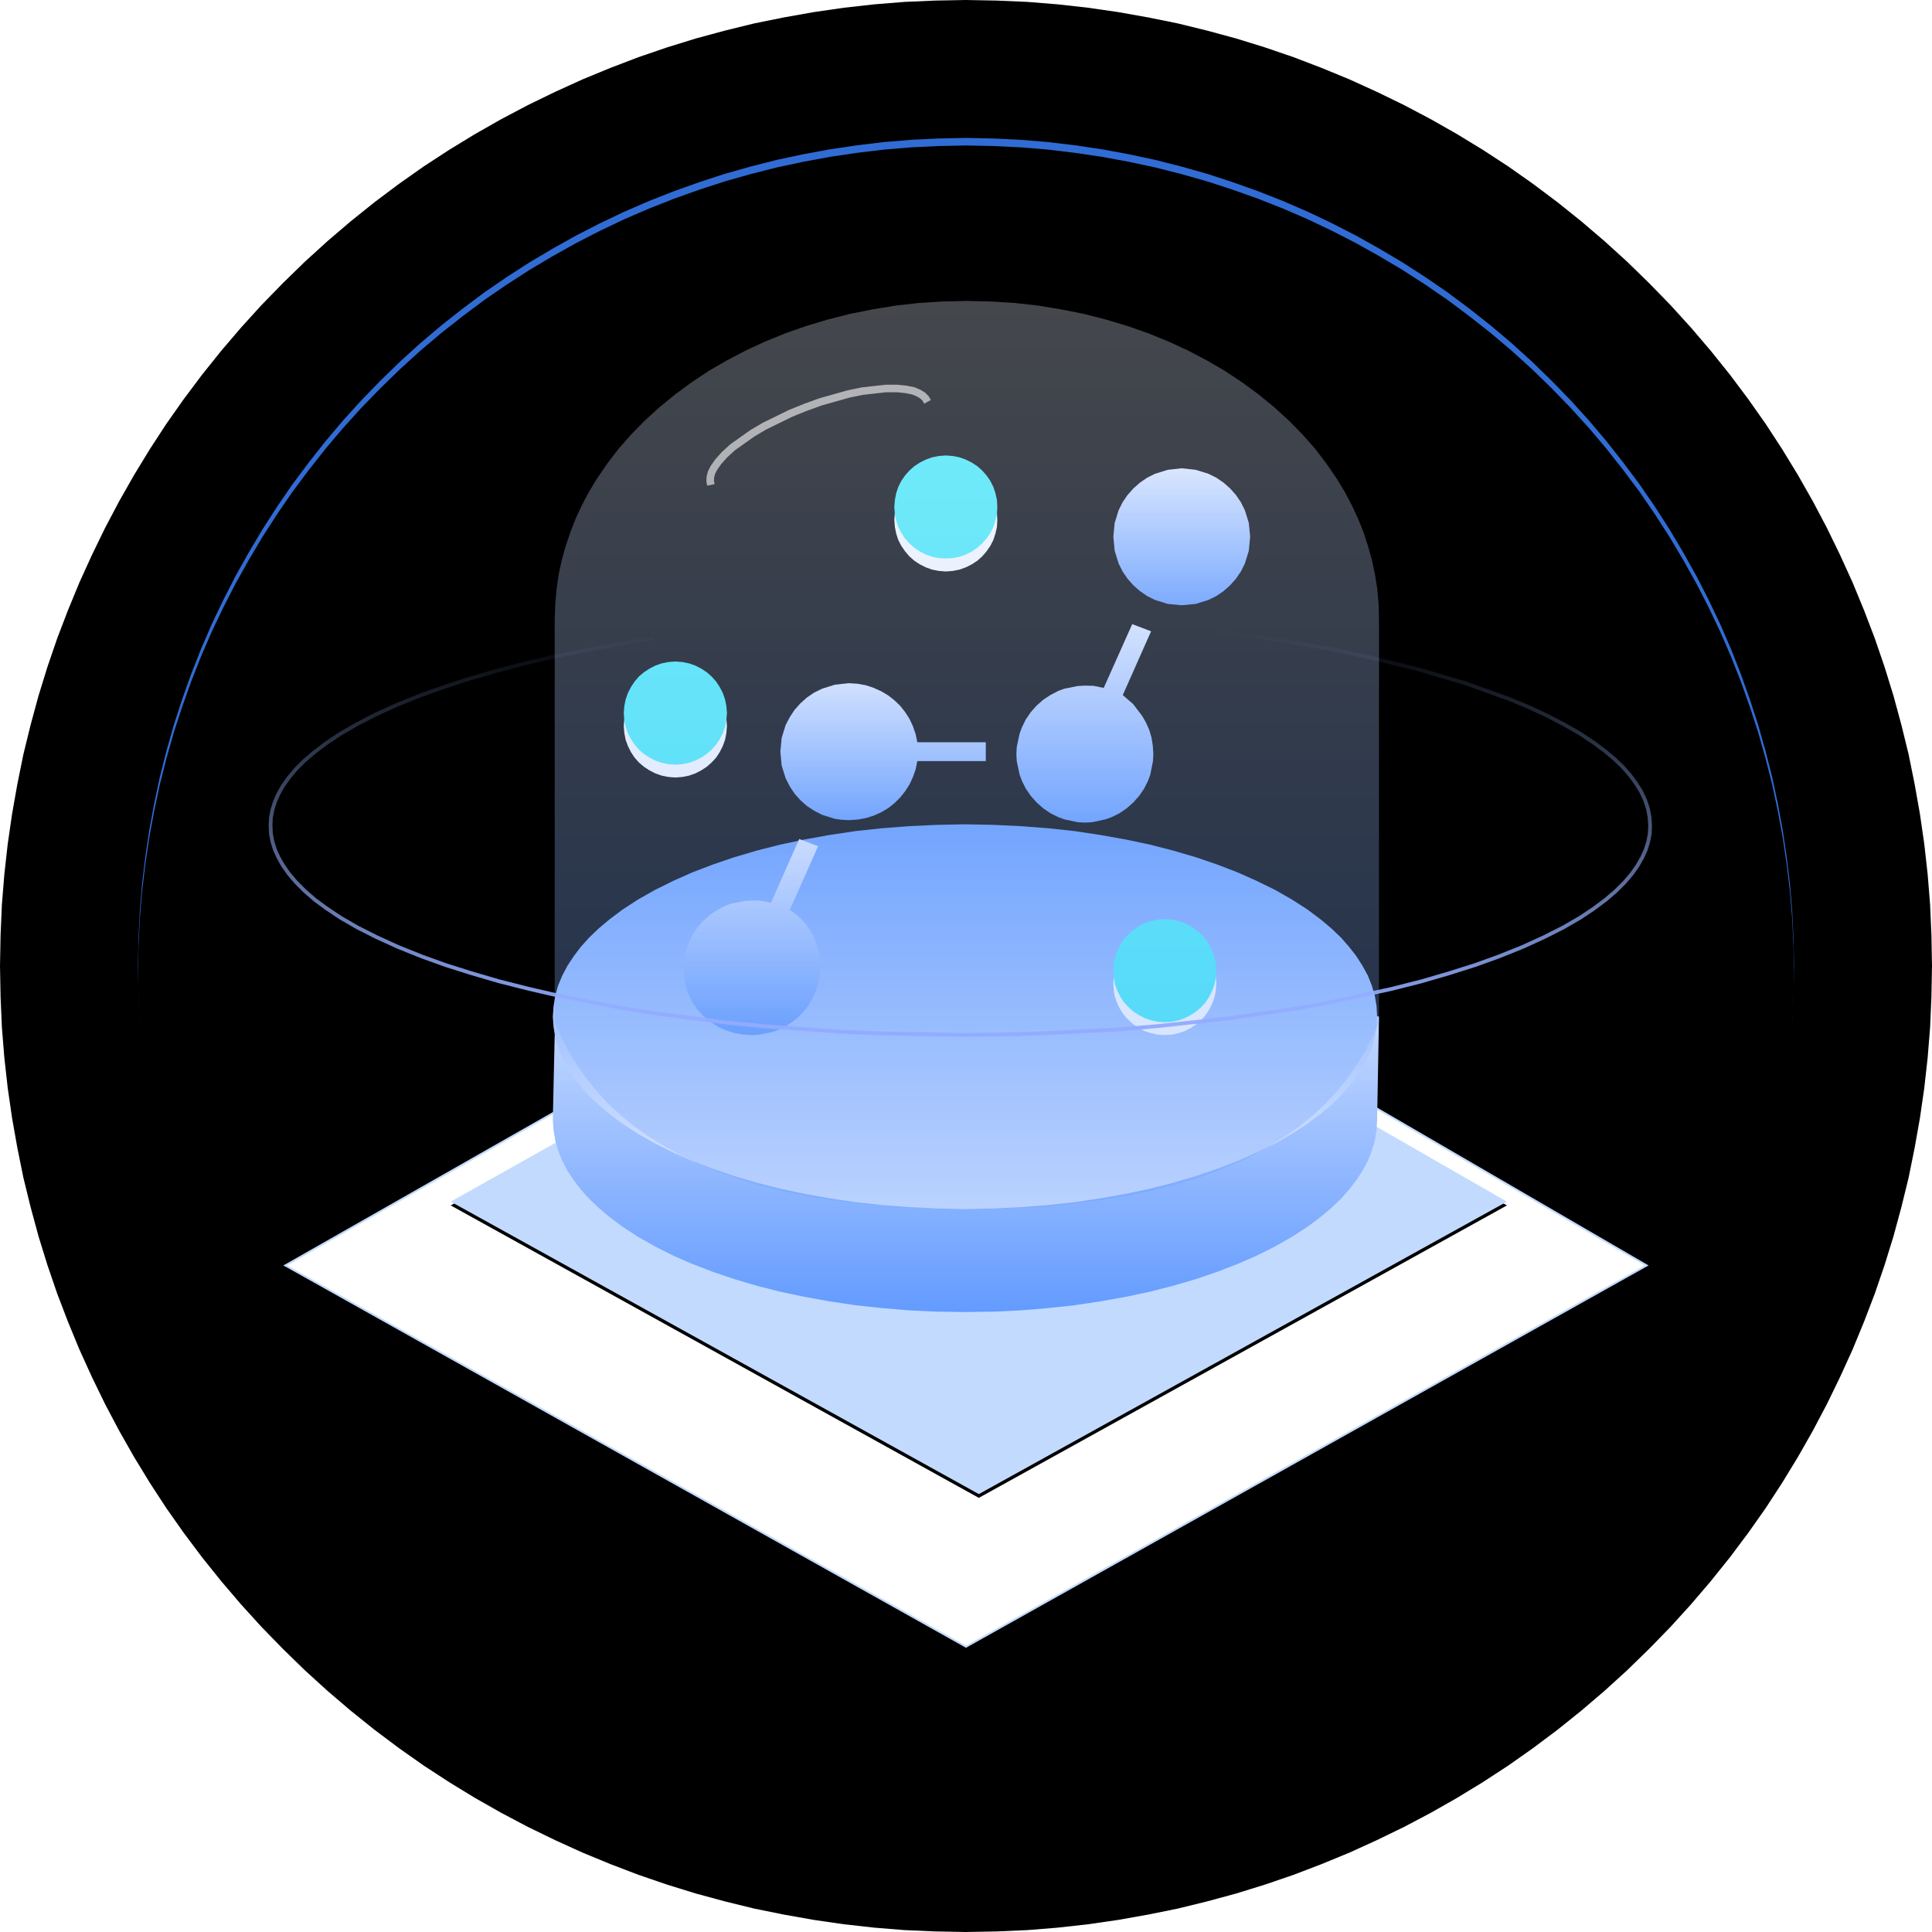 <?xml version="1.0" standalone="no"?><!DOCTYPE svg PUBLIC "-//W3C//DTD SVG 1.1//EN" "http://www.w3.org/Graphics/SVG/1.1/DTD/svg11.dtd"><svg height="1024" node-id="1" sillyvg="true" template-height="1024" template-width="1024" version="1.1" viewBox="0 0 1024 1024" width="1024" xmlns="http://www.w3.org/2000/svg" xmlns:xlink="http://www.w3.org/1999/xlink"><defs node-id="91"><linearGradient gradientUnits="objectBoundingBox" id="linearGradient-10" node-id="29" spreadMethod="pad" x1="0.5" x2="0.5" y1="1" y2="0"><stop offset="0" stop-color="#639bff"></stop><stop offset="1" stop-color="#e0eaff"></stop></linearGradient><linearGradient gradientUnits="objectBoundingBox" id="linearGradient-11" node-id="32" spreadMethod="pad" x1="0.5" x2="0.5" y1="1" y2="0"><stop offset="0" stop-color="#e0eaff"></stop><stop offset="1" stop-color="#639bff"></stop></linearGradient><linearGradient gradientUnits="objectBoundingBox" id="linearGradient-12" node-id="35" spreadMethod="pad" x1="0.5" x2="0.5" y1="1" y2="0"><stop offset="0" stop-color="#639bff"></stop><stop offset="1" stop-color="#e0eaff"></stop></linearGradient><linearGradient gradientUnits="objectBoundingBox" id="linearGradient-13" node-id="38" spreadMethod="pad" x1="0.5" x2="0.5" y1="1" y2="0"><stop offset="0" stop-color="#639bff"></stop><stop offset="1" stop-color="#e0eaff"></stop></linearGradient><linearGradient gradientUnits="objectBoundingBox" id="linearGradient-14" node-id="41" spreadMethod="pad" x1="0.5" x2="0.5" y1="1" y2="0"><stop offset="0" stop-color="#639bff"></stop><stop offset="1" stop-color="#e0eaff"></stop></linearGradient><linearGradient gradientUnits="objectBoundingBox" id="linearGradient-15" node-id="44" spreadMethod="pad" x1="0.5" x2="0.5" y1="1" y2="0"><stop offset="0" stop-color="#639bff"></stop><stop offset="1" stop-color="#e0eaff"></stop></linearGradient><linearGradient gradientUnits="objectBoundingBox" id="linearGradient-16" node-id="47" spreadMethod="pad" x1="0.5" x2="0.5" y1="1" y2="0"><stop offset="0" stop-color="#639bff"></stop><stop offset="1" stop-color="#e4ecfc"></stop></linearGradient><linearGradient gradientUnits="objectBoundingBox" id="linearGradient-18" node-id="52" spreadMethod="pad" x1="0.5" x2="0.5" y1="0" y2="1"><stop offset="0" stop-color="#9cbcfa" stop-opacity="0"></stop><stop offset="1" stop-color="#92abff"></stop></linearGradient><filter filterUnits="objectBoundingBox" height="1032.192" id="filter-2" node-id="6" width="1032.192" x="-4.096" y="-4.096"><feGaussianBlur color-interpolation-filters="linearRGB" in="SourceAlpha" result="shadowBlurInner1" stdDeviation="4 4"></feGaussianBlur><feOffset color-interpolation-filters="linearRGB" dx="0" dy="0" in="shadowBlurInner1" result="shadowOffsetInner1"></feOffset><feComposite color-interpolation-filters="linearRGB" in="shadowOffsetInner1" in2="SourceAlpha" k1="0" k2="-1" k3="1" k4="0" operator="arithmetic" result="shadowInnerInner1"></feComposite><feColorMatrix color-interpolation-filters="linearRGB" in="shadowInnerInner1" result="result4" type="matrix" values="0 0 0 0 0.535 0 0 0 0 0.703 0 0 0 0 1 0 0 0 0.5 0"></feColorMatrix></filter><filter filterUnits="objectBoundingBox" height="897.902" id="filter-5" node-id="12" width="897.902" x="63.488" y="63.488"><feGaussianBlur color-interpolation-filters="linearRGB" in="SourceAlpha" result="shadowBlurInner1" stdDeviation="8 8"></feGaussianBlur><feOffset color-interpolation-filters="linearRGB" dx="0" dy="4" in="shadowBlurInner1" result="shadowOffsetInner1"></feOffset><feComposite color-interpolation-filters="linearRGB" in="shadowOffsetInner1" in2="SourceAlpha" k1="0" k2="-1" k3="1" k4="0" operator="arithmetic" result="shadowInnerInner1"></feComposite><feColorMatrix color-interpolation-filters="linearRGB" in="shadowInnerInner1" result="result4" type="matrix" values="0 0 0 0 0.535 0 0 0 0 0.703 0 0 0 0 1 0 0 0 0.601 0"></feColorMatrix></filter><filter filterUnits="objectBoundingBox" height="424.755" id="filter-7" node-id="18" width="737.553" x="-7.938" y="298.008"><feMorphology color-interpolation-filters="linearRGB" in="SourceAlpha" operator="dilate" radius="0.5 0.5" result="shadowSpreadOuter1"></feMorphology><feOffset color-interpolation-filters="linearRGB" dx="0" dy="2" in="shadowSpreadOuter1" result="shadowOffsetOuter1"></feOffset><feGaussianBlur color-interpolation-filters="linearRGB" in="shadowOffsetOuter1" result="shadowBlurOuter1" stdDeviation="2 2"></feGaussianBlur><feComposite color-interpolation-filters="linearRGB" in="shadowBlurOuter1" in2="SourceAlpha" operator="out" result="shadowBlurOuter1"></feComposite><feColorMatrix color-interpolation-filters="linearRGB" in="shadowBlurOuter1" result="result5" type="matrix" values="0 0 0 0 0.761 0 0 0 0 0.855 0 0 0 0 0.996 0 0 0 0.4 0"></feColorMatrix></filter><filter filterUnits="objectBoundingBox" height="328.158" id="filter-9" node-id="25" width="573.781" x="80.494" y="313.346"><feOffset color-interpolation-filters="linearRGB" dx="0" dy="2" in="SourceAlpha" result="shadowOffsetOuter1"></feOffset><feGaussianBlur color-interpolation-filters="linearRGB" in="shadowOffsetOuter1" result="shadowBlurOuter1" stdDeviation="2 2"></feGaussianBlur><feColorMatrix color-interpolation-filters="linearRGB" in="shadowBlurOuter1" result="result3" type="matrix" values="0 0 0 0 0.761 0 0 0 0 0.855 0 0 0 0 0.996 0 0 0 0.4 0"></feColorMatrix></filter><filter filterUnits="objectBoundingBox" height="28.488" id="filter-17" node-id="50" width="132.833" x="212.886" y="50.68"><feGaussianBlur color-interpolation-filters="linearRGB" in="SourceGraphic" result="result1" stdDeviation="1 1"></feGaussianBlur></filter><mask height="1109.506" id="mask-4" maskUnits="userSpaceOnUse" node-id="60" width="1115.258" x="2663.006" y="1175.247"><path d="M 3628.90 1568.80 L 3633.80 1582.60 L 3638.40 1596.30 L 3642.40 1610.20 L 3646.00 1624.10 L 3649.10 1638.10 L 3651.70 1652.20 L 3653.90 1666.40 L 3655.60 1680.60 L 3656.90 1694.80 L 3657.70 1709.00 L 3658.00 1723.30 L 3657.80 1737.60 L 3657.20 1751.90 L 3656.20 1766.10 L 3654.60 1780.30 L 3652.70 1794.40 L 3650.20 1808.50 L 3647.30 1822.60 L 3643.90 1836.50 L 3640.10 1850.30 L 3635.80 1864.00 L 3631.00 1877.70 L 3625.80 1891.20 L 3620.10 1904.60 L 3613.90 1917.80 L 3607.30 1930.80 L 3600.40 1943.40 L 3593.10 1955.80 L 3585.40 1967.90 L 3577.30 1979.70 L 3568.80 1991.30 L 3560.00 2002.60 L 3550.80 2013.50 L 3541.30 2024.10 L 3531.40 2034.40 L 3521.20 2044.40 L 3510.70 2054.10 L 3499.90 2063.40 L 3488.80 2072.40 L 3477.40 2080.90 L 3465.70 2089.20 L 3453.70 2097.00 L 3441.40 2104.50 L 3428.90 2111.60 L 3416.20 2118.20 L 3403.20 2124.50 L 3390.00 2130.40 L 3376.40 2135.80 L 3362.70 2140.80 L 3348.90 2145.30 L 3335.10 2149.40 L 3321.20 2153.00 L 3307.20 2156.10 L 3293.10 2158.70 L 3278.90 2160.90 L 3264.70 2162.60 L 3250.40 2163.80 L 3236.20 2164.60 L 3221.90 2165.00 L 3207.70 2164.80 L 3193.40 2164.20 L 3179.20 2163.10 L 3165.00 2161.60 L 3150.90 2159.60 L 3136.80 2157.20 L 3122.70 2154.20 L 3108.70 2150.90 L 3094.90 2147.00 L 3081.20 2142.70 L 3067.60 2138.00 L 3054.10 2132.70 L 3040.60 2127.00 L 3027.40 2120.90 L 3014.50 2114.30 L 3001.80 2107.40 L 2989.50 2100.10 L 2977.40 2092.40 L 2965.50 2084.30 L 2953.90 2075.80 L 2942.70 2066.90 L 2931.70 2057.80 L 2921.10 2048.30 L 2910.80 2038.40 L 2900.80 2028.20 L 2891.10 2017.70 L 2881.80 2006.90 L 2872.90 1995.80 L 2864.30 1984.40 L 2856.10 1972.70 L 2848.20 1960.60 L 2840.70 1948.40 L 2833.70 1935.90 L 2827.00 1923.20 L 2820.80 1910.20 L 2814.90 1896.90 L 2809.40 1883.40 L 2804.40 1869.70 L 2799.90 1855.90 L 2795.90 1842.00 L 2792.30 1828.10 L 2789.20 1814.10 L 2786.60 1800.00 L 2784.40 1785.80 L 2782.70 1771.60 L 2781.40 1757.40 L 2780.60 1743.20 L 2780.30 1728.90 L 2780.40 1714.60 L 2781.00 1700.30 L 2782.10 1686.10 L 2783.60 1671.90 L 2785.60 1657.80 L 2788.10 1643.70 L 2791.00 1629.70 L 2794.40 1615.70 L 2798.20 1601.90 L 2802.50 1588.20 L 2807.30 1574.60 L 2812.50 1561.00 L 2818.20 1547.60 L 2824.40 1534.40 L 2830.90 1521.40 L 2837.90 1508.80 L 2845.20 1496.40 L 2852.90 1484.30 L 2861.00 1472.50 L 2869.50 1460.90 L 2878.30 1449.60 L 2887.50 1438.70 L 2897.00 1428.10 L 2906.80 1417.80 L 2917.10 1407.80 L 2927.60 1398.10 L 2938.40 1388.80 L 2949.50 1379.90 L 2960.90 1371.30 L 2972.60 1363.10 L 2984.60 1355.20 L 2996.90 1347.70 L 3009.30 1340.60 L 3022.10 1334.00 L 3035.10 1327.70 L 3048.30 1321.90 L 3061.90 1316.40 L 3075.60 1311.40 L 3089.40 1306.90 L 3103.20 1302.80 L 3117.10 1299.30 L 3131.10 1296.20 L 3145.20 1293.50 L 3159.40 1291.30 L 3173.60 1289.60 L 3187.80 1288.40 L 3202.10 1287.60 L 3216.30 1287.30 L 3230.60 1287.40 L 3244.90 1288.00 L 3259.10 1289.10 L 3273.30 1290.60 L 3287.40 1292.60 L 3301.50 1295.10 L 3315.60 1298.00 L 3329.50 1301.40 L 3343.40 1305.20 L 3357.10 1309.50 L 3370.70 1314.30 L 3384.20 1319.50 L 3397.60 1325.20 L 3410.90 1331.40 L 3423.80 1337.90 L 3436.50 1344.80 L 3448.80 1352.20 L 3460.90 1359.90 L 3472.80 1368.00 L 3484.30 1376.50 L 3495.60 1385.30 L 3506.50 1394.50 L 3517.20 1404.00 L 3527.50 1413.80 L 3537.50 1424.00 L 3547.10 1434.50 L 3556.40 1445.40 L 3565.40 1456.50 L 3574.00 1467.90 L 3582.20 1479.60 L 3590.10 1491.60 L 3597.50 1503.80 L 3604.60 1516.30 L 3611.30 1529.00 L 3617.50 1542.00 L 3623.40 1555.30 L 3628.90 1568.80 Z" fill="#ffffff" fill-rule="evenodd" node-id="188" stroke="none" target-height="877.7" target-width="877.7" target-x="2780.3" target-y="1287.3"></path></mask><mask height="256.79" id="mask1" maskUnits="userSpaceOnUse" node-id="192" width="877.534" x="70.232" y="313.107"><path d="M 950.90 512.00 L 950.60 526.60 L 949.90 541.10 L 948.70 555.50 L 947.00 569.70 L 944.90 583.90 L 942.30 598.00 L 939.30 612.10 L 935.80 625.90 L 931.90 639.70 L 927.50 653.20 L 922.70 666.70 L 917.50 679.90 L 911.80 693.10 L 905.70 705.90 L 899.20 718.60 L 892.20 731.10 L 884.90 743.40 L 877.10 755.50 L 869.00 767.30 L 860.40 778.80 L 851.50 790.10 L 842.20 801.10 L 832.50 811.80 L 822.30 822.30 L 811.80 832.50 L 801.10 842.20 L 790.10 851.50 L 778.80 860.40 L 767.30 869.00 L 755.50 877.10 L 743.40 884.90 L 731.10 892.20 L 718.60 899.20 L 705.90 905.70 L 693.10 911.80 L 679.90 917.50 L 666.70 922.70 L 653.20 927.50 L 639.70 931.90 L 625.90 935.80 L 612.10 939.30 L 598.00 942.30 L 583.90 944.90 L 569.70 947.00 L 555.50 948.70 L 541.10 949.90 L 526.60 950.60 L 512.00 950.90 L 497.40 950.60 L 482.90 949.90 L 468.50 948.70 L 454.30 947.00 L 440.10 944.90 L 426.00 942.30 L 411.90 939.30 L 398.10 935.80 L 384.30 931.90 L 370.80 927.50 L 357.30 922.70 L 344.10 917.50 L 330.90 911.80 L 318.10 905.70 L 305.40 899.20 L 292.90 892.20 L 280.60 884.90 L 268.50 877.10 L 256.70 869.00 L 245.20 860.40 L 233.90 851.50 L 222.90 842.20 L 212.20 832.50 L 201.70 822.30 L 191.50 811.80 L 181.80 801.10 L 172.50 790.10 L 163.60 778.80 L 155.00 767.30 L 146.90 755.50 L 139.10 743.40 L 131.80 731.10 L 124.80 718.60 L 118.30 705.90 L 112.20 693.10 L 106.50 679.90 L 101.30 666.70 L 96.50 653.20 L 92.10 639.70 L 88.20 625.90 L 84.70 612.10 L 81.70 598.00 L 79.10 583.90 L 77.00 569.70 L 75.30 555.50 L 74.10 541.10 L 73.40 526.60 L 73.10 512.00 L 73.40 497.40 L 74.10 482.90 L 75.30 468.50 L 77.00 454.30 L 79.10 440.10 L 81.70 426.00 L 84.70 411.90 L 88.20 398.10 L 92.10 384.30 L 96.50 370.80 L 101.30 357.30 L 106.50 344.10 L 112.20 330.90 L 118.30 318.10 L 124.80 305.40 L 131.80 292.90 L 139.10 280.60 L 146.90 268.50 L 155.00 256.70 L 163.60 245.20 L 172.50 233.90 L 181.80 222.90 L 191.50 212.20 L 201.70 201.70 L 212.20 191.50 L 222.90 181.80 L 233.90 172.50 L 245.20 163.60 L 256.70 155.00 L 268.50 146.90 L 280.60 139.10 L 292.90 131.80 L 305.40 124.80 L 318.10 118.30 L 330.90 112.20 L 344.10 106.50 L 357.30 101.30 L 370.80 96.50 L 384.30 92.10 L 398.10 88.20 L 411.90 84.70 L 426.00 81.70 L 440.10 79.10 L 454.30 77.00 L 468.50 75.30 L 482.90 74.10 L 497.40 73.40 L 512.00 73.10 L 526.60 73.40 L 541.10 74.10 L 555.50 75.30 L 569.70 77.00 L 583.90 79.10 L 598.00 81.70 L 612.10 84.70 L 625.90 88.20 L 639.70 92.10 L 653.20 96.50 L 666.70 101.30 L 679.90 106.50 L 693.10 112.20 L 705.90 118.30 L 718.60 124.80 L 731.10 131.80 L 743.40 139.10 L 755.50 146.90 L 767.30 155.00 L 778.80 163.60 L 790.10 172.50 L 801.10 181.80 L 811.80 191.50 L 822.30 201.70 L 832.50 212.20 L 842.20 222.90 L 851.50 233.90 L 860.40 245.20 L 869.00 256.70 L 877.10 268.50 L 884.90 280.60 L 892.20 292.90 L 899.20 305.40 L 905.70 318.10 L 911.80 330.90 L 917.50 344.10 L 922.70 357.30 L 927.50 370.80 L 931.90 384.30 L 935.80 398.10 L 939.30 411.90 L 942.30 426.00 L 944.90 440.10 L 947.00 454.30 L 948.70 468.50 L 949.90 482.90 L 950.60 497.40 L 950.90 512.00 Z" fill="#ffffff" fill-rule="evenodd" node-id="196" stroke="none" target-height="877.8" target-width="877.8" target-x="73.1" target-y="73.1"></path></mask></defs><g node-id="252"><g node-id="253"><g node-id="257"><path d="M 1024.00 512.00 L 1023.70 528.30 L 1023.00 544.50 L 1021.70 560.60 L 1019.90 576.70 L 1017.60 592.60 L 1014.80 608.40 L 1011.60 624.20 L 1007.80 639.70 L 1003.60 655.20 L 998.90 670.40 L 993.70 685.60 L 988.00 700.50 L 981.90 715.30 L 975.30 729.80 L 968.30 744.20 L 960.80 758.40 L 952.90 772.30 L 944.60 785.90 L 935.80 799.40 L 926.50 812.60 L 916.90 825.40 L 906.80 838.00 L 896.30 850.30 L 885.40 862.30 L 874.00 874.00 L 862.30 885.40 L 850.30 896.30 L 838.00 906.80 L 825.40 916.90 L 812.60 926.50 L 799.40 935.80 L 785.90 944.60 L 772.30 952.90 L 758.40 960.80 L 744.20 968.30 L 729.80 975.30 L 715.30 981.90 L 700.50 988.00 L 685.60 993.70 L 670.40 998.90 L 655.20 1003.60 L 639.70 1007.80 L 624.20 1011.60 L 608.40 1014.80 L 592.60 1017.60 L 576.70 1019.90 L 560.60 1021.70 L 544.50 1023.00 L 528.30 1023.70 L 512.00 1024.00 L 495.70 1023.70 L 479.50 1023.00 L 463.40 1021.70 L 447.30 1019.90 L 431.40 1017.60 L 415.60 1014.80 L 399.80 1011.60 L 384.30 1007.80 L 368.80 1003.60 L 353.60 998.90 L 338.40 993.70 L 323.50 988.00 L 308.70 981.90 L 294.20 975.30 L 279.80 968.30 L 265.60 960.80 L 251.70 952.90 L 238.10 944.60 L 224.60 935.80 L 211.40 926.50 L 198.60 916.90 L 186.00 906.80 L 173.70 896.30 L 161.70 885.40 L 150.00 874.00 L 138.60 862.30 L 127.70 850.30 L 117.20 838.00 L 107.10 825.40 L 97.50 812.60 L 88.20 799.40 L 79.40 785.90 L 71.10 772.30 L 63.20 758.40 L 55.70 744.20 L 48.70 729.80 L 42.10 715.30 L 36.00 700.50 L 30.30 685.60 L 25.10 670.40 L 20.40 655.20 L 16.20 639.70 L 12.40 624.20 L 9.20 608.40 L 6.40 592.60 L 4.10 576.70 L 2.30 560.60 L 1.00 544.50 L 0.30 528.30 L 0.00 512.00 L 0.30 495.70 L 1.00 479.50 L 2.30 463.40 L 4.10 447.30 L 6.40 431.40 L 9.20 415.60 L 12.40 399.80 L 16.20 384.30 L 20.40 368.80 L 25.10 353.60 L 30.30 338.40 L 36.00 323.50 L 42.10 308.70 L 48.70 294.20 L 55.70 279.80 L 63.20 265.60 L 71.10 251.70 L 79.40 238.10 L 88.20 224.60 L 97.50 211.40 L 107.10 198.60 L 117.20 186.00 L 127.70 173.70 L 138.60 161.70 L 150.00 150.00 L 161.70 138.60 L 173.70 127.70 L 186.00 117.20 L 198.60 107.10 L 211.40 97.50 L 224.60 88.20 L 238.10 79.40 L 251.70 71.10 L 265.60 63.20 L 279.80 55.70 L 294.20 48.70 L 308.70 42.10 L 323.50 36.00 L 338.40 30.30 L 353.60 25.10 L 368.80 20.40 L 384.30 16.20 L 399.80 12.40 L 415.60 9.20 L 431.40 6.40 L 447.30 4.10 L 463.40 2.30 L 479.50 1.00 L 495.70 0.30 L 512.00 0.00 L 528.30 0.30 L 544.50 1.00 L 560.60 2.30 L 576.70 4.10 L 592.60 6.40 L 608.40 9.20 L 624.20 12.40 L 639.70 16.20 L 655.20 20.40 L 670.40 25.10 L 685.60 30.30 L 700.50 36.00 L 715.30 42.10 L 729.80 48.70 L 744.20 55.70 L 758.40 63.20 L 772.30 71.10 L 785.90 79.40 L 799.40 88.20 L 812.60 97.50 L 825.40 107.10 L 838.00 117.20 L 850.30 127.70 L 862.30 138.60 L 874.00 150.00 L 885.40 161.70 L 896.30 173.70 L 906.80 186.00 L 916.90 198.60 L 926.50 211.40 L 935.80 224.60 L 944.60 238.10 L 952.90 251.70 L 960.80 265.60 L 968.30 279.80 L 975.30 294.20 L 981.90 308.70 L 988.00 323.50 L 993.70 338.40 L 998.90 353.60 L 1003.60 368.80 L 1007.80 384.30 L 1011.60 399.80 L 1014.80 415.60 L 1017.60 431.40 L 1019.90 447.30 L 1021.70 463.40 L 1023.00 479.50 L 1023.70 495.70 L 1024.00 512.00 Z" fill="#ffffff" fill-rule="evenodd" group-id="1,2,6" node-id="206" stroke="none" target-height="1024" target-width="1024" target-x="0" target-y="0"></path></g><path d="M 1024.00 512.00 L 1023.70 528.30 L 1023.00 544.50 L 1021.70 560.60 L 1019.90 576.70 L 1017.60 592.60 L 1014.80 608.40 L 1011.60 624.20 L 1007.80 639.70 L 1003.60 655.20 L 998.90 670.40 L 993.70 685.60 L 988.00 700.50 L 981.90 715.30 L 975.30 729.80 L 968.30 744.20 L 960.80 758.40 L 952.90 772.30 L 944.60 785.90 L 935.80 799.40 L 926.50 812.60 L 916.90 825.40 L 906.80 838.00 L 896.30 850.30 L 885.40 862.30 L 874.00 874.00 L 862.30 885.40 L 850.30 896.30 L 838.00 906.80 L 825.40 916.90 L 812.60 926.50 L 799.40 935.80 L 785.90 944.60 L 772.30 952.90 L 758.40 960.80 L 744.20 968.30 L 729.80 975.30 L 715.30 981.90 L 700.50 988.00 L 685.60 993.70 L 670.40 998.90 L 655.20 1003.60 L 639.70 1007.80 L 624.20 1011.60 L 608.40 1014.80 L 592.60 1017.60 L 576.70 1019.90 L 560.60 1021.70 L 544.50 1023.00 L 528.30 1023.70 L 512.00 1024.00 L 495.70 1023.70 L 479.50 1023.00 L 463.40 1021.70 L 447.30 1019.90 L 431.40 1017.60 L 415.60 1014.80 L 399.80 1011.60 L 384.30 1007.80 L 368.80 1003.60 L 353.60 998.90 L 338.40 993.70 L 323.50 988.00 L 308.70 981.90 L 294.20 975.30 L 279.80 968.30 L 265.60 960.80 L 251.70 952.90 L 238.10 944.60 L 224.60 935.80 L 211.40 926.50 L 198.60 916.90 L 186.00 906.80 L 173.70 896.30 L 161.70 885.40 L 150.00 874.00 L 138.60 862.30 L 127.70 850.30 L 117.20 838.00 L 107.10 825.40 L 97.50 812.60 L 88.20 799.40 L 79.40 785.90 L 71.10 772.30 L 63.20 758.40 L 55.70 744.20 L 48.70 729.80 L 42.10 715.30 L 36.00 700.50 L 30.30 685.60 L 25.10 670.40 L 20.40 655.20 L 16.20 639.70 L 12.40 624.20 L 9.20 608.40 L 6.40 592.60 L 4.10 576.70 L 2.30 560.60 L 1.00 544.50 L 0.30 528.30 L 0.00 512.00 L 0.30 495.70 L 1.00 479.50 L 2.30 463.40 L 4.10 447.30 L 6.40 431.40 L 9.20 415.60 L 12.40 399.80 L 16.20 384.30 L 20.40 368.80 L 25.10 353.60 L 30.30 338.40 L 36.00 323.50 L 42.10 308.70 L 48.70 294.20 L 55.70 279.80 L 63.20 265.60 L 71.10 251.70 L 79.40 238.10 L 88.20 224.60 L 97.50 211.40 L 107.10 198.60 L 117.20 186.00 L 127.70 173.70 L 138.60 161.70 L 150.00 150.00 L 161.70 138.60 L 173.70 127.70 L 186.00 117.20 L 198.60 107.10 L 211.40 97.50 L 224.60 88.20 L 238.10 79.40 L 251.70 71.10 L 265.60 63.20 L 279.80 55.70 L 294.20 48.70 L 308.70 42.10 L 323.50 36.00 L 338.40 30.30 L 353.60 25.10 L 368.80 20.40 L 384.30 16.20 L 399.80 12.40 L 415.60 9.20 L 431.40 6.40 L 447.30 4.10 L 463.40 2.30 L 479.50 1.00 L 495.70 0.30 L 512.00 0.00 L 528.30 0.30 L 544.50 1.00 L 560.60 2.30 L 576.70 4.10 L 592.60 6.40 L 608.40 9.20 L 624.20 12.40 L 639.70 16.20 L 655.20 20.40 L 670.40 25.10 L 685.60 30.30 L 700.50 36.00 L 715.30 42.10 L 729.80 48.70 L 744.20 55.70 L 758.40 63.20 L 772.30 71.10 L 785.90 79.40 L 799.40 88.20 L 812.60 97.50 L 825.40 107.10 L 838.00 117.20 L 850.30 127.70 L 862.30 138.60 L 874.00 150.00 L 885.40 161.70 L 896.30 173.70 L 906.80 186.00 L 916.90 198.60 L 926.50 211.40 L 935.80 224.60 L 944.60 238.10 L 952.90 251.70 L 960.80 265.60 L 968.30 279.80 L 975.30 294.20 L 981.90 308.70 L 988.00 323.50 L 993.70 338.40 L 998.90 353.60 L 1003.60 368.80 L 1007.80 384.30 L 1011.60 399.80 L 1014.80 415.60 L 1017.60 431.40 L 1019.90 447.30 L 1021.70 463.40 L 1023.00 479.50 L 1023.70 495.70 L 1024.00 512.00 Z" fill="#000000" fill-rule="evenodd" filter="url(#filter-2)" group-id="1,2,7" node-id="211" stroke="none" target-height="1024" target-width="1024" target-x="0" target-y="0"></path></g><g node-id="254"><g node-id="259"><path d="M 950.90 512.00 L 950.60 526.60 L 949.90 541.10 L 948.70 555.50 L 947.00 569.70 L 944.90 583.90 L 942.30 598.00 L 939.30 612.10 L 935.80 625.90 L 931.90 639.70 L 927.50 653.20 L 922.70 666.70 L 917.50 679.90 L 911.80 693.10 L 905.70 705.90 L 899.20 718.60 L 892.20 731.10 L 884.90 743.40 L 877.10 755.50 L 869.00 767.30 L 860.40 778.80 L 851.50 790.10 L 842.20 801.10 L 832.50 811.80 L 822.30 822.30 L 811.80 832.50 L 801.10 842.20 L 790.10 851.50 L 778.80 860.40 L 767.30 869.00 L 755.50 877.10 L 743.40 884.90 L 731.10 892.20 L 718.60 899.20 L 705.90 905.70 L 693.10 911.80 L 679.90 917.50 L 666.70 922.70 L 653.20 927.50 L 639.70 931.90 L 625.90 935.80 L 612.10 939.30 L 598.00 942.30 L 583.90 944.90 L 569.70 947.00 L 555.50 948.70 L 541.10 949.90 L 526.60 950.60 L 512.00 950.90 L 497.40 950.60 L 482.90 949.90 L 468.50 948.70 L 454.30 947.00 L 440.10 944.90 L 426.00 942.30 L 411.90 939.30 L 398.10 935.80 L 384.30 931.90 L 370.80 927.50 L 357.30 922.70 L 344.10 917.50 L 330.90 911.80 L 318.10 905.70 L 305.40 899.20 L 292.90 892.20 L 280.60 884.90 L 268.50 877.10 L 256.70 869.00 L 245.20 860.40 L 233.90 851.50 L 222.90 842.20 L 212.20 832.50 L 201.70 822.30 L 191.50 811.80 L 181.80 801.10 L 172.50 790.10 L 163.60 778.80 L 155.00 767.30 L 146.90 755.50 L 139.10 743.40 L 131.80 731.10 L 124.80 718.60 L 118.30 705.90 L 112.20 693.10 L 106.50 679.90 L 101.30 666.70 L 96.50 653.20 L 92.10 639.70 L 88.20 625.90 L 84.70 612.10 L 81.70 598.00 L 79.10 583.90 L 77.00 569.70 L 75.30 555.50 L 74.10 541.10 L 73.40 526.60 L 73.10 512.00 L 73.40 497.40 L 74.10 482.90 L 75.30 468.50 L 77.00 454.30 L 79.10 440.10 L 81.70 426.00 L 84.70 411.90 L 88.20 398.10 L 92.10 384.30 L 96.50 370.80 L 101.30 357.30 L 106.50 344.10 L 112.20 330.90 L 118.30 318.10 L 124.80 305.40 L 131.80 292.90 L 139.10 280.60 L 146.90 268.50 L 155.00 256.70 L 163.60 245.20 L 172.50 233.90 L 181.80 222.90 L 191.50 212.20 L 201.70 201.70 L 212.20 191.50 L 222.90 181.80 L 233.90 172.50 L 245.20 163.60 L 256.70 155.00 L 268.50 146.90 L 280.60 139.10 L 292.90 131.80 L 305.40 124.80 L 318.10 118.30 L 330.90 112.20 L 344.10 106.50 L 357.30 101.30 L 370.80 96.50 L 384.30 92.10 L 398.10 88.20 L 411.90 84.70 L 426.00 81.70 L 440.10 79.10 L 454.30 77.00 L 468.50 75.30 L 482.90 74.10 L 497.40 73.40 L 512.00 73.10 L 526.60 73.40 L 541.10 74.10 L 555.50 75.30 L 569.70 77.00 L 583.90 79.10 L 598.00 81.70 L 612.10 84.70 L 625.90 88.20 L 639.70 92.10 L 653.20 96.50 L 666.70 101.30 L 679.90 106.50 L 693.10 112.20 L 705.90 118.30 L 718.60 124.80 L 731.10 131.80 L 743.40 139.10 L 755.50 146.90 L 767.30 155.00 L 778.80 163.60 L 790.10 172.50 L 801.10 181.80 L 811.80 191.50 L 822.30 201.70 L 832.50 212.20 L 842.20 222.90 L 851.50 233.90 L 860.40 245.20 L 869.00 256.70 L 877.10 268.50 L 884.90 280.60 L 892.20 292.90 L 899.20 305.40 L 905.70 318.10 L 911.80 330.90 L 917.50 344.10 L 922.70 357.30 L 927.50 370.80 L 931.90 384.30 L 935.80 398.10 L 939.30 411.90 L 942.30 426.00 L 944.90 440.10 L 947.00 454.30 L 948.70 468.50 L 949.90 482.90 L 950.60 497.40 L 950.90 512.00 Z" fill="#316cd4" fill-rule="evenodd" group-id="1,3,8" node-id="218" stroke="none" target-height="877.8" target-width="877.8" target-x="73.1" target-y="73.1"></path></g><path d="M 950.90 512.00 L 950.60 526.60 L 949.90 541.10 L 948.70 555.50 L 947.00 569.70 L 944.90 583.90 L 942.30 598.00 L 939.30 612.10 L 935.80 625.90 L 931.90 639.70 L 927.50 653.20 L 922.70 666.70 L 917.50 679.90 L 911.80 693.10 L 905.70 705.90 L 899.20 718.60 L 892.20 731.10 L 884.90 743.40 L 877.10 755.50 L 869.00 767.30 L 860.40 778.80 L 851.50 790.10 L 842.20 801.10 L 832.50 811.80 L 822.30 822.30 L 811.80 832.50 L 801.10 842.20 L 790.10 851.50 L 778.80 860.40 L 767.30 869.00 L 755.50 877.10 L 743.40 884.90 L 731.10 892.20 L 718.60 899.20 L 705.90 905.70 L 693.10 911.80 L 679.90 917.50 L 666.70 922.70 L 653.20 927.50 L 639.70 931.90 L 625.90 935.80 L 612.10 939.30 L 598.00 942.30 L 583.90 944.90 L 569.70 947.00 L 555.50 948.70 L 541.10 949.90 L 526.60 950.60 L 512.00 950.90 L 497.40 950.60 L 482.90 949.90 L 468.50 948.70 L 454.30 947.00 L 440.10 944.90 L 426.00 942.30 L 411.90 939.30 L 398.10 935.80 L 384.30 931.90 L 370.80 927.50 L 357.30 922.70 L 344.10 917.50 L 330.90 911.80 L 318.10 905.70 L 305.40 899.20 L 292.90 892.20 L 280.60 884.90 L 268.50 877.10 L 256.70 869.00 L 245.20 860.40 L 233.90 851.50 L 222.90 842.20 L 212.20 832.50 L 201.70 822.30 L 191.50 811.80 L 181.80 801.10 L 172.50 790.10 L 163.60 778.80 L 155.00 767.30 L 146.90 755.50 L 139.10 743.40 L 131.80 731.10 L 124.80 718.60 L 118.30 705.90 L 112.20 693.10 L 106.50 679.90 L 101.30 666.70 L 96.50 653.20 L 92.10 639.70 L 88.20 625.90 L 84.70 612.10 L 81.70 598.00 L 79.10 583.90 L 77.00 569.70 L 75.30 555.50 L 74.10 541.10 L 73.40 526.60 L 73.10 512.00 L 73.40 497.40 L 74.10 482.90 L 75.30 468.50 L 77.00 454.30 L 79.10 440.10 L 81.70 426.00 L 84.70 411.90 L 88.20 398.10 L 92.10 384.30 L 96.50 370.80 L 101.30 357.30 L 106.50 344.10 L 112.20 330.90 L 118.30 318.10 L 124.80 305.40 L 131.80 292.90 L 139.10 280.60 L 146.90 268.50 L 155.00 256.70 L 163.60 245.20 L 172.50 233.90 L 181.80 222.90 L 191.50 212.20 L 201.70 201.70 L 212.20 191.50 L 222.90 181.80 L 233.90 172.50 L 245.20 163.60 L 256.70 155.00 L 268.50 146.90 L 280.60 139.10 L 292.90 131.80 L 305.40 124.80 L 318.10 118.30 L 330.90 112.20 L 344.10 106.50 L 357.30 101.30 L 370.80 96.50 L 384.30 92.10 L 398.10 88.20 L 411.90 84.70 L 426.00 81.70 L 440.10 79.10 L 454.30 77.00 L 468.50 75.30 L 482.90 74.10 L 497.40 73.40 L 512.00 73.10 L 526.60 73.40 L 541.10 74.10 L 555.50 75.30 L 569.70 77.00 L 583.90 79.10 L 598.00 81.70 L 612.10 84.70 L 625.90 88.20 L 639.70 92.10 L 653.20 96.50 L 666.70 101.30 L 679.90 106.50 L 693.10 112.20 L 705.90 118.30 L 718.60 124.80 L 731.10 131.80 L 743.40 139.10 L 755.50 146.90 L 767.30 155.00 L 778.80 163.60 L 790.10 172.50 L 801.10 181.80 L 811.80 191.50 L 822.30 201.70 L 832.50 212.20 L 842.20 222.90 L 851.50 233.90 L 860.40 245.20 L 869.00 256.70 L 877.10 268.50 L 884.90 280.60 L 892.20 292.90 L 899.20 305.40 L 905.70 318.10 L 911.80 330.90 L 917.50 344.10 L 922.70 357.30 L 927.50 370.80 L 931.90 384.30 L 935.80 398.10 L 939.30 411.90 L 942.30 426.00 L 944.90 440.10 L 947.00 454.30 L 948.70 468.50 L 949.90 482.90 L 950.60 497.40 L 950.90 512.00 Z" fill="#000000" fill-rule="evenodd" filter="url(#filter-5)" group-id="1,3,9" node-id="223" stroke="none" target-height="877.8" target-width="877.8" target-x="73.1" target-y="73.1"></path></g><g node-id="255"><g node-id="261"><g node-id="262"><g node-id="268"><path d="M 151.20 670.70 L 515.90 463.20 L 872.80 670.70 L 512.00 872.80 Z" fill="#000000" fill-rule="evenodd" filter="url(#filter-7)" group-id="1,4,10,11,17" node-id="233" stroke="none" target-height="409.6" target-width="721.6" target-x="151.2" target-y="463.2"></path></g><path d="M 151.20 670.70 L 515.90 463.20 L 872.80 670.70 L 512.00 872.80 Z" fill="#ffffff" fill-rule="evenodd" group-id="1,4,10,11,18" node-id="238" stroke="#c2dafe" stroke-linecap="butt" stroke-width="1" target-height="409.6" target-width="721.6" target-x="151.2" target-y="463.2"></path></g><g node-id="263"><g node-id="270"><path d="M 238.90 636.90 L 521.90 477.90 L 798.70 636.90 L 518.80 791.90 Z" fill="#000000" fill-rule="evenodd" filter="url(#filter-9)" group-id="1,4,10,12,19" node-id="245" stroke="none" target-height="314" target-width="559.8" target-x="238.9" target-y="477.9"></path></g><path d="M 238.90 636.90 L 521.90 477.90 L 798.70 636.90 L 518.80 791.90 Z" fill="#c2dafe" fill-rule="evenodd" group-id="1,4,10,12,20" node-id="250" stroke="none" target-height="314" target-width="559.8" target-x="238.9" target-y="477.9"></path></g><g node-id="264"><path d="M 511.50 695.40 L 526.70 695.20 L 541.40 694.50 L 555.70 693.30 L 569.60 691.80 L 583.50 689.70 L 596.90 687.30 L 609.60 684.60 L 621.70 681.50 L 634.00 677.90 L 645.40 674.00 L 656.00 669.90 L 665.90 665.60 L 675.90 660.60 L 684.80 655.50 L 692.90 650.30 L 700.10 644.90 L 705.80 640.10 L 710.80 635.30 L 715.10 630.40 L 718.90 625.50 L 722.10 620.60 L 725.00 615.20 L 727.10 609.90 L 728.70 604.50 L 729.60 599.00 L 729.90 593.50 L 730.90 538.90 L 708.00 530.60 L 686.10 523.30 L 665.00 516.80 L 644.90 511.10 L 625.60 506.30 L 607.10 502.20 L 589.40 498.80 L 572.50 496.10 L 556.20 494.10 L 540.70 492.60 L 525.80 491.80 L 511.50 491.50 L 500.10 491.80 L 488.00 492.60 L 475.10 493.90 L 461.40 495.90 L 446.90 498.50 L 431.50 501.80 L 415.10 505.90 L 397.70 510.70 L 379.30 516.40 L 359.70 523.00 L 339.10 530.50 L 317.20 539.00 L 294.00 548.60 L 293.00 593.50 L 293.40 599.00 L 294.30 604.50 L 295.80 609.90 L 298.00 615.20 L 300.80 620.60 L 304.10 625.50 L 307.80 630.40 L 312.20 635.30 L 317.20 640.10 L 322.90 644.90 L 330.10 650.30 L 338.10 655.50 L 347.10 660.60 L 357.00 665.60 L 366.90 669.90 L 377.60 674.00 L 389.00 677.90 L 401.20 681.50 L 413.40 684.60 L 426.10 687.30 L 439.40 689.70 L 453.40 691.80 L 467.30 693.30 L 481.60 694.50 L 496.30 695.20 L 511.50 695.40 Z" fill="url(#linearGradient-10)" fill-rule="evenodd" group-id="1,4,10,13" id="椭圆形" node-id="74" stroke="none" target-height="203.9" target-width="437.9" target-x="293" target-y="491.5"></path><path d="M 729.90 538.90 L 729.60 544.40 L 728.70 549.90 L 727.10 555.30 L 725.00 560.60 L 722.10 566.00 L 718.90 570.90 L 715.10 575.80 L 710.80 580.70 L 705.80 585.50 L 700.10 590.30 L 692.90 595.70 L 684.80 600.90 L 675.90 606.00 L 665.90 610.90 L 656.00 615.30 L 645.40 619.40 L 634.00 623.30 L 621.70 626.90 L 609.60 630.00 L 596.90 632.70 L 583.50 635.10 L 569.60 637.20 L 555.70 638.70 L 541.40 639.80 L 526.70 640.50 L 511.50 640.80 L 496.30 640.50 L 481.60 639.80 L 467.30 638.70 L 453.40 637.20 L 439.40 635.10 L 426.10 632.70 L 413.40 630.00 L 401.20 626.90 L 389.00 623.30 L 377.60 619.40 L 366.90 615.30 L 357.00 610.90 L 347.10 606.00 L 338.10 600.90 L 330.10 595.70 L 322.90 590.30 L 317.20 585.50 L 312.20 580.70 L 307.80 575.80 L 304.10 570.90 L 300.80 566.00 L 298.00 560.60 L 295.80 555.30 L 294.30 549.90 L 293.40 544.40 L 293.00 538.90 L 293.40 533.30 L 294.30 527.80 L 295.80 522.40 L 298.00 517.10 L 300.80 511.80 L 304.10 506.80 L 307.80 501.90 L 312.20 497.00 L 317.20 492.20 L 322.90 487.40 L 330.10 482.00 L 338.10 476.80 L 347.10 471.70 L 357.00 466.80 L 366.90 462.40 L 377.60 458.30 L 389.00 454.40 L 401.20 450.80 L 413.40 447.70 L 426.10 445.00 L 439.40 442.60 L 453.40 440.50 L 467.30 439.00 L 481.60 437.90 L 496.30 437.20 L 511.50 436.90 L 526.70 437.20 L 541.40 437.90 L 555.70 439.00 L 569.60 440.50 L 583.50 442.60 L 596.90 445.00 L 609.60 447.70 L 621.70 450.80 L 634.00 454.40 L 645.40 458.30 L 656.00 462.40 L 665.90 466.80 L 675.90 471.70 L 684.80 476.80 L 692.90 482.00 L 700.10 487.40 L 705.80 492.20 L 710.80 497.00 L 715.10 501.90 L 718.90 506.80 L 722.10 511.80 L 725.00 517.10 L 727.10 522.40 L 728.70 527.80 L 729.60 533.30 L 729.90 538.90 Z" fill="url(#linearGradient-11)" fill-rule="evenodd" group-id="1,4,10,13" id="椭圆形" node-id="75" stroke="none" target-height="203.9" target-width="436.9" target-x="293" target-y="436.9"></path></g><g node-id="265"><path d="M 418.60 482.30 L 433.60 448.50 L 423.60 444.70 L 408.60 478.50 L 403.10 477.40 L 398.60 477.30 L 394.80 477.50 L 387.80 478.90 L 384.40 480.10 L 380.20 482.30 L 376.40 484.80 L 372.90 487.90 L 369.80 491.40 L 367.20 495.20 L 365.10 499.50 L 363.90 502.80 L 362.50 509.80 L 362.30 513.60 L 362.50 517.30 L 363.90 524.30 L 365.10 527.50 L 367.20 531.60 L 369.80 535.30 L 372.90 538.60 L 376.40 541.50 L 380.20 544.00 L 384.40 546.00 L 388.90 547.40 L 393.60 548.30 L 398.60 548.60 L 402.30 548.40 L 409.40 547.00 L 412.70 545.80 L 416.90 543.60 L 420.70 541.10 L 424.20 538.00 L 427.30 534.50 L 429.90 530.70 L 432.00 526.40 L 433.20 523.10 L 434.70 516.10 L 434.90 512.30 L 434.60 508.20 L 434.00 504.20 L 432.90 500.40 L 431.40 496.70 L 429.50 493.30 L 427.30 490.10 L 424.70 487.20 L 421.80 484.60 L 418.60 482.30 Z" fill="url(#linearGradient-12)" fill-rule="evenodd" group-id="1,4,10,14" id="路径" node-id="77" stroke="none" target-height="103.9" target-width="72.6" target-x="362.3" target-y="444.7"></path><path d="M 626.30 248.20 L 619.00 249.00 L 612.20 251.10 L 608.00 253.20 L 604.20 255.80 L 600.70 258.90 L 597.60 262.40 L 595.00 266.20 L 592.90 270.40 L 590.80 277.20 L 590.10 284.50 L 590.80 291.90 L 592.90 298.70 L 595.00 302.90 L 597.60 306.70 L 600.70 310.20 L 604.20 313.30 L 608.00 315.90 L 612.20 318.00 L 619.00 320.10 L 626.30 320.80 L 633.70 320.10 L 640.50 318.00 L 644.70 315.90 L 648.50 313.30 L 652.00 310.20 L 655.10 306.70 L 657.70 302.90 L 659.80 298.70 L 661.90 291.90 L 662.60 284.50 L 661.90 277.20 L 659.80 270.40 L 657.70 266.20 L 655.10 262.40 L 652.00 258.90 L 648.50 255.80 L 644.70 253.20 L 640.50 251.10 L 633.70 249.00 L 626.30 248.20 Z" fill="url(#linearGradient-13)" fill-rule="evenodd" group-id="1,4,10,14" id="路径" node-id="78" stroke="none" target-height="72.6" target-width="72.5" target-x="590.1" target-y="248.2"></path><path d="M 617.40 494.00 L 613.60 494.30 L 610.10 495.00 L 606.70 496.20 L 603.60 497.70 L 600.70 499.70 L 598.10 502.00 L 595.70 504.60 L 593.80 507.50 L 592.20 510.70 L 591.00 514.00 L 590.30 517.60 L 590.10 521.30 L 590.30 525.10 L 591.00 528.60 L 592.20 531.90 L 593.80 535.10 L 595.70 538.00 L 598.10 540.60 L 600.70 542.90 L 603.60 544.90 L 606.70 546.50 L 610.10 547.60 L 613.60 548.40 L 617.40 548.60 L 621.10 548.40 L 624.60 547.60 L 628.00 546.50 L 631.10 544.90 L 634.00 542.90 L 636.70 540.60 L 639.00 538.00 L 640.90 535.10 L 642.50 531.90 L 643.70 528.60 L 644.40 525.10 L 644.70 521.30 L 644.40 517.60 L 643.70 514.00 L 642.50 510.70 L 640.90 507.50 L 639.00 504.60 L 636.70 502.00 L 634.00 499.70 L 631.10 497.70 L 628.00 496.20 L 624.60 495.00 L 621.10 494.30 L 617.40 494.00 Z" fill="#ffffff" fill-rule="evenodd" group-id="1,4,10,14" id="路径" node-id="79" stroke="none" target-height="54.6" target-width="54.6" target-x="590.1" target-y="494"></path><path d="M 617.40 487.20 L 613.60 487.40 L 610.10 488.20 L 606.70 489.30 L 603.60 490.90 L 600.70 492.90 L 598.10 495.20 L 595.70 497.80 L 593.80 500.70 L 592.20 503.90 L 591.00 507.20 L 590.30 510.70 L 590.10 514.50 L 590.30 518.20 L 591.00 521.80 L 592.20 525.10 L 593.80 528.30 L 595.70 531.20 L 598.10 533.80 L 600.70 536.10 L 603.60 538.00 L 606.70 539.60 L 610.10 540.80 L 613.60 541.50 L 617.40 541.80 L 621.10 541.50 L 624.60 540.80 L 628.00 539.60 L 631.10 538.00 L 634.00 536.10 L 636.70 533.80 L 639.00 531.20 L 640.90 528.30 L 642.50 525.10 L 643.70 521.80 L 644.40 518.20 L 644.70 514.50 L 644.40 510.70 L 643.70 507.20 L 642.50 503.90 L 640.90 500.70 L 639.00 497.80 L 636.70 495.20 L 634.00 492.90 L 631.10 490.90 L 628.00 489.30 L 624.60 488.20 L 621.10 487.40 L 617.40 487.20 Z" fill="#46eff8" fill-rule="evenodd" group-id="1,4,10,14" id="路径" node-id="80" stroke="none" target-height="54.6" target-width="54.6" target-x="590.1" target-y="487.2"></path><path d="M 357.90 357.50 L 354.20 357.70 L 350.70 358.40 L 347.30 359.60 L 344.20 361.20 L 341.30 363.20 L 338.60 365.50 L 336.30 368.10 L 334.40 371.00 L 332.80 374.20 L 331.60 377.50 L 330.90 381.00 L 330.60 384.80 L 330.90 388.50 L 331.60 392.10 L 332.80 395.40 L 334.40 398.60 L 336.30 401.50 L 338.60 404.10 L 341.30 406.40 L 344.20 408.30 L 347.30 409.90 L 350.70 411.10 L 354.20 411.80 L 357.90 412.10 L 361.70 411.80 L 365.20 411.10 L 368.60 409.90 L 371.70 408.30 L 374.60 406.40 L 377.20 404.10 L 379.60 401.50 L 381.50 398.60 L 383.10 395.40 L 384.30 392.10 L 385.00 388.50 L 385.30 384.80 L 385.00 381.00 L 384.30 377.50 L 383.10 374.20 L 381.50 371.00 L 379.60 368.10 L 377.20 365.50 L 374.60 363.20 L 371.70 361.20 L 368.60 359.60 L 365.20 358.40 L 361.70 357.70 L 357.90 357.50 Z" fill="#ffffff" fill-rule="evenodd" group-id="1,4,10,14" id="路径" node-id="81" stroke="none" target-height="54.6" target-width="54.7" target-x="330.6" target-y="357.5"></path><path d="M 357.90 350.60 L 354.20 350.90 L 350.70 351.60 L 347.30 352.80 L 344.20 354.40 L 341.30 356.30 L 338.60 358.60 L 336.30 361.30 L 334.40 364.20 L 332.80 367.30 L 331.60 370.70 L 330.90 374.20 L 330.60 377.90 L 330.90 381.70 L 331.60 385.20 L 332.80 388.60 L 334.40 391.70 L 336.30 394.60 L 338.60 397.30 L 341.30 399.60 L 344.20 401.50 L 347.30 403.10 L 350.70 404.30 L 354.20 405.00 L 357.90 405.30 L 361.70 405.00 L 365.20 404.30 L 368.60 403.10 L 371.70 401.50 L 374.60 399.60 L 377.20 397.30 L 379.60 394.60 L 381.50 391.70 L 383.10 388.60 L 384.30 385.20 L 385.00 381.70 L 385.30 377.90 L 385.00 374.20 L 384.30 370.70 L 383.10 367.30 L 381.50 364.20 L 379.60 361.30 L 377.20 358.60 L 374.60 356.30 L 371.70 354.40 L 368.60 352.80 L 365.20 351.60 L 361.70 350.90 L 357.90 350.60 Z" fill="#46eff8" fill-rule="evenodd" group-id="1,4,10,14" id="路径" node-id="82" stroke="none" target-height="54.7" target-width="54.7" target-x="330.6" target-y="350.6"></path><path d="M 501.30 248.20 L 497.60 248.50 L 494.00 249.20 L 490.70 250.40 L 487.50 252.00 L 484.60 253.90 L 482.00 256.20 L 479.70 258.90 L 477.70 261.80 L 476.10 264.90 L 475.00 268.30 L 474.30 271.80 L 474.00 275.50 L 474.30 279.30 L 475.00 282.80 L 476.10 286.20 L 477.70 289.30 L 479.70 292.20 L 482.00 294.90 L 484.60 297.20 L 487.50 299.10 L 490.70 300.70 L 494.00 301.90 L 497.60 302.60 L 501.30 302.90 L 505.10 302.60 L 508.60 301.90 L 511.90 300.70 L 515.10 299.10 L 518.00 297.20 L 520.60 294.90 L 522.90 292.20 L 524.90 289.30 L 526.50 286.20 L 527.60 282.80 L 528.40 279.30 L 528.60 275.50 L 528.40 271.80 L 527.60 268.30 L 526.50 264.90 L 524.90 261.80 L 522.90 258.90 L 520.60 256.20 L 518.00 253.90 L 515.10 252.00 L 511.90 250.40 L 508.60 249.20 L 505.10 248.50 L 501.30 248.20 Z" fill="#ffffff" fill-rule="evenodd" group-id="1,4,10,14" id="路径" node-id="83" stroke="none" target-height="54.7" target-width="54.6" target-x="474" target-y="248.2"></path><path d="M 501.30 241.40 L 497.60 241.70 L 494.00 242.40 L 490.70 243.60 L 487.50 245.20 L 484.60 247.10 L 482.00 249.40 L 479.70 252.00 L 477.70 254.90 L 476.10 258.10 L 475.00 261.40 L 474.30 265.00 L 474.00 268.70 L 474.30 272.50 L 475.00 276.00 L 476.10 279.30 L 477.70 282.50 L 479.70 285.40 L 482.00 288.00 L 484.60 290.30 L 487.50 292.30 L 490.70 293.90 L 494.00 295.10 L 497.60 295.80 L 501.30 296.00 L 505.10 295.80 L 508.60 295.10 L 511.90 293.90 L 515.10 292.30 L 518.00 290.30 L 520.60 288.00 L 522.90 285.40 L 524.90 282.50 L 526.50 279.30 L 527.60 276.00 L 528.40 272.50 L 528.60 268.70 L 528.40 265.00 L 527.60 261.40 L 526.50 258.10 L 524.90 254.90 L 522.90 252.00 L 520.60 249.40 L 518.00 247.10 L 515.10 245.20 L 511.90 243.60 L 508.60 242.40 L 505.10 241.70 L 501.30 241.40 Z" fill="#46eff8" fill-rule="evenodd" group-id="1,4,10,14" id="路径" node-id="84" stroke="none" target-height="54.6" target-width="54.6" target-x="474" target-y="241.4"></path><path d="M 449.90 362.10 L 442.50 362.90 L 435.80 365.00 L 431.50 367.10 L 427.70 369.70 L 424.20 372.80 L 421.10 376.30 L 418.60 380.10 L 416.40 384.30 L 414.30 391.10 L 413.60 398.40 L 414.30 405.80 L 416.40 412.50 L 418.60 416.80 L 421.10 420.60 L 424.20 424.10 L 427.70 427.20 L 431.50 429.70 L 435.80 431.90 L 442.50 434.00 L 446.10 434.50 L 449.90 434.70 L 454.50 434.40 L 458.90 433.60 L 463.10 432.30 L 467.10 430.50 L 470.80 428.30 L 474.10 425.70 L 477.20 422.60 L 479.80 419.30 L 482.10 415.70 L 483.90 411.80 L 485.30 407.80 L 486.20 403.40 L 522.50 403.40 L 522.50 393.40 L 486.20 393.40 L 485.30 389.10 L 483.90 385.00 L 482.10 381.10 L 479.80 377.50 L 477.20 374.20 L 474.10 371.20 L 470.80 368.60 L 467.10 366.40 L 463.10 364.60 L 458.90 363.20 L 454.50 362.40 L 449.90 362.10 Z" fill="url(#linearGradient-14)" fill-rule="evenodd" group-id="1,4,10,14" id="路径" node-id="85" stroke="none" target-height="72.6" target-width="108.9" target-x="413.6" target-y="362.1"></path><path d="M 595.10 368.40 L 610.10 334.60 L 600.10 330.80 L 585.00 364.60 L 579.60 363.50 L 575.00 363.40 L 571.30 363.60 L 564.20 365.00 L 560.90 366.20 L 556.70 368.40 L 552.90 370.90 L 549.40 374.00 L 546.30 377.50 L 543.70 381.30 L 541.60 385.60 L 540.40 388.90 L 538.90 395.90 L 538.70 399.70 L 538.90 403.40 L 540.40 410.50 L 541.60 413.80 L 543.70 418.00 L 546.30 421.80 L 549.40 425.30 L 552.90 428.40 L 556.70 431.00 L 560.90 433.10 L 564.20 434.30 L 571.30 435.80 L 575.00 436.00 L 578.80 435.80 L 585.80 434.30 L 589.20 433.10 L 593.40 431.00 L 597.20 428.40 L 600.70 425.30 L 603.80 421.80 L 606.40 418.00 L 608.50 413.80 L 609.70 410.50 L 611.10 403.40 L 611.30 399.70 L 611.00 395.10 L 610.30 390.80 L 609.10 386.80 L 607.40 383.00 L 605.40 379.50 L 600.60 373.20 L 595.10 368.40 Z" fill="url(#linearGradient-15)" fill-rule="evenodd" group-id="1,4,10,14" id="路径" node-id="86" stroke="none" target-height="105.2" target-width="72.6" target-x="538.7" target-y="330.8"></path></g><g node-id="266"><path d="M 730.90 541.80 L 727.30 549.90 L 723.30 557.60 L 718.80 564.90 L 713.90 571.90 L 708.40 578.60 L 702.50 585.00 L 696.00 591.00 L 689.00 596.80 L 681.40 602.20 L 673.20 607.30 L 664.40 612.20 L 654.90 616.70 L 644.70 620.90 L 633.70 624.80 L 622.00 628.30 L 609.30 631.40 L 595.80 634.10 L 581.30 636.40 L 565.70 638.30 L 549.10 639.70 L 531.40 640.50 L 512.50 640.80 L 493.50 640.50 L 475.80 639.70 L 459.20 638.30 L 443.70 636.40 L 429.10 634.10 L 415.60 631.40 L 403.00 628.30 L 391.20 624.80 L 380.20 620.90 L 370.00 616.70 L 360.50 612.20 L 351.70 607.30 L 343.50 602.20 L 335.90 596.80 L 328.90 591.00 L 322.40 585.00 L 316.50 578.60 L 311.10 571.90 L 306.10 564.90 L 301.60 557.60 L 297.60 549.90 L 294.00 541.80 L 294.00 328.20 L 294.30 320.20 L 295.00 312.30 L 296.10 304.60 L 297.70 297.00 L 299.80 289.50 L 302.30 282.10 L 305.10 274.90 L 308.40 267.80 L 312.10 260.80 L 316.20 254.00 L 321.80 245.80 L 327.90 237.80 L 334.70 230.10 L 342.00 222.70 L 349.70 215.70 L 357.90 209.00 L 366.60 202.60 L 375.80 196.50 L 385.30 191.00 L 395.20 185.80 L 405.60 181.00 L 416.40 176.60 L 427.30 172.80 L 438.60 169.40 L 450.30 166.40 L 462.40 164.00 L 474.50 162.00 L 486.80 160.60 L 499.50 159.80 L 512.50 159.50 L 525.40 159.80 L 538.10 160.60 L 550.50 162.00 L 562.50 164.00 L 574.60 166.40 L 586.30 169.40 L 597.60 172.80 L 608.50 176.60 L 619.30 181.00 L 629.70 185.80 L 639.60 191.00 L 649.10 196.50 L 658.30 202.60 L 667.00 209.00 L 675.20 215.70 L 682.90 222.70 L 690.20 230.10 L 697.00 237.80 L 703.10 245.80 L 708.70 254.00 L 712.80 260.80 L 716.50 267.80 L 719.80 274.90 L 722.70 282.10 L 725.10 289.50 L 727.20 297.00 L 728.80 304.60 L 730.00 312.30 L 730.70 320.20 L 730.90 328.20 L 730.90 541.80 Z" fill="url(#linearGradient-16)" fill-opacity="0.3" fill-rule="evenodd" group-id="1,4,10,15" id="路径" node-id="87" stroke="none" target-height="481.3" target-width="436.9" target-x="294" target-y="159.5"></path></g><path d="M 376.80 257.00 L 376.40 255.00 L 376.50 252.90 L 377.10 250.50 L 378.50 247.80 L 380.80 244.60 L 384.00 241.00 L 388.40 237.00 L 398.70 229.70 L 405.10 225.90 L 419.00 219.10 L 426.90 215.90 L 434.90 213.00 L 449.80 208.80 L 457.10 207.30 L 469.60 205.90 L 475.50 205.90 L 480.30 206.40 L 484.20 207.20 L 487.00 208.40 L 489.10 209.70 L 490.60 211.20 L 491.60 213.00" fill="none" filter="url(#filter-17)" group-id="1,4,10,16" id="路径" node-id="88" stroke="#ffffff" stroke-linecap="butt" stroke-opacity="0.591" stroke-width="4" target-height="51.1" target-width="115.2" target-x="376.4" target-y="205.9"></path></g></g><path d="M 345.80 338.40 L 327.60 341.30 L 294.10 347.90 L 278.70 351.50 L 263.00 355.60 L 248.50 359.80 L 235.10 364.20 L 222.70 368.60 L 210.10 373.70 L 198.90 378.80 L 188.90 384.00 L 180.10 389.10 L 172.90 393.90 L 166.70 398.60 L 161.30 403.20 L 156.70 407.80 L 152.90 412.40 L 149.90 416.60 L 147.50 420.90 L 145.70 425.00 L 144.40 429.20 L 143.60 433.40 L 143.40 437.60 L 143.60 441.90 L 144.40 446.10 L 145.70 450.30 L 147.60 454.50 L 150.00 458.70 L 153.00 463.00 L 156.90 467.60 L 161.50 472.20 L 166.90 476.90 L 173.30 481.60 L 180.50 486.40 L 189.50 491.60 L 199.60 496.70 L 211.00 501.90 L 223.70 507.00 L 236.20 511.50 L 249.80 515.80 L 264.50 520.10 L 280.30 524.10 L 295.90 527.70 L 329.80 534.30 L 348.20 537.20 L 385.20 542.00 L 404.80 543.90 L 445.30 546.80 L 466.00 547.70 L 509.00 548.50 L 530.80 548.30 L 552.00 547.70 L 592.80 545.60 L 613.20 543.90 L 651.70 539.70 L 688.20 534.30 L 705.60 531.10 L 737.70 524.10 L 753.50 520.10 L 768.20 515.80 L 781.80 511.50 L 794.30 507.00 L 807.00 501.90 L 818.40 496.70 L 828.50 491.60 L 837.50 486.40 L 844.70 481.60 L 851.00 476.90 L 856.50 472.20 L 861.10 467.60 L 865.00 463.00 L 868.00 458.70 L 870.40 454.50 L 872.30 450.30 L 873.60 446.10 L 874.40 441.90 L 874.60 437.60 L 874.30 433.00 L 873.40 428.50 L 871.90 424.00 L 869.80 419.50 L 866.90 414.90 L 863.80 410.70 L 860.10 406.50 L 855.70 402.30 L 850.60 398.00 L 844.80 393.70 L 837.60 388.90 L 829.40 384.20 L 820.20 379.40 L 809.90 374.60 L 799.70 370.40 L 776.70 362.10 L 750.90 354.50 L 723.00 347.70 L 707.80 344.50 L 687.60 340.80 L 666.30 337.50 L 643.70 334.50" fill="none" group-id="1,5" id="路径" node-id="89" stroke="url(#linearGradient-18)" stroke-linecap="round" stroke-width="2" target-height="214" target-width="731.2" target-x="143.4" target-y="334.5"></path></g></svg>